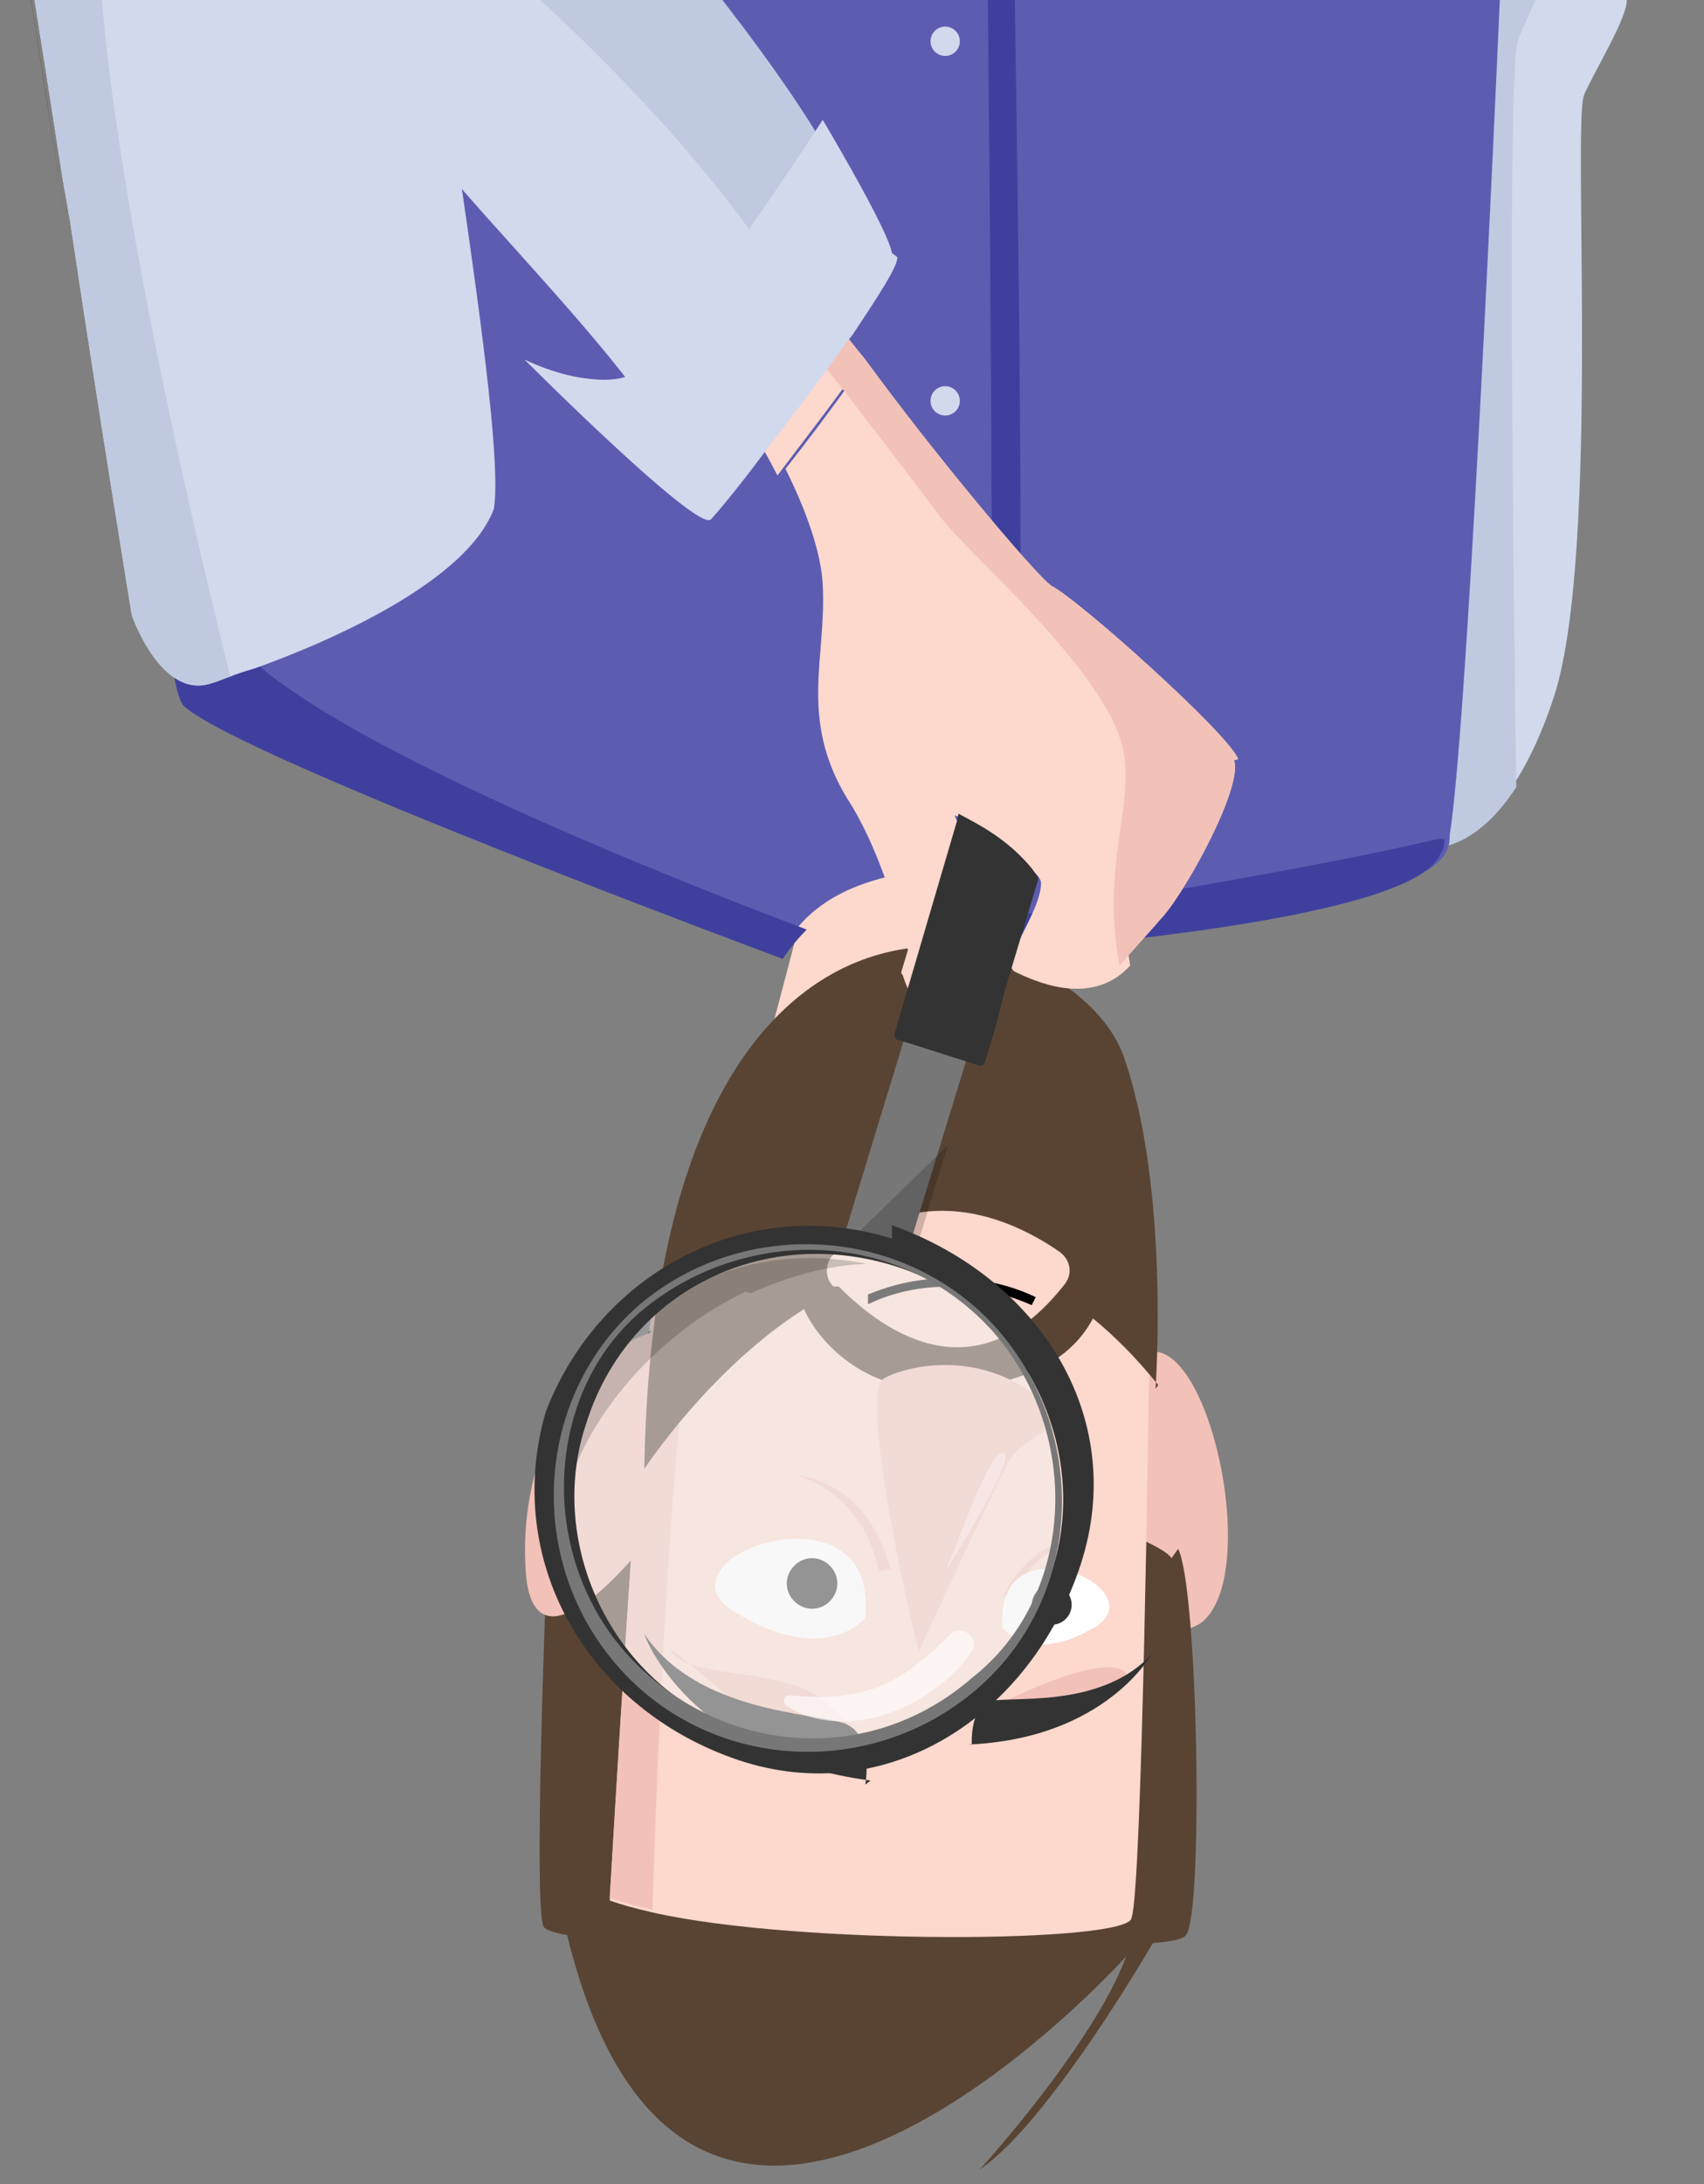 <svg width="128" height="164" fill="none" version="1.1" viewBox="0 0 128 164" xmlns="http://www.w3.org/2000/svg">
 <rect x="0" y="0" width="128" height="164" fill="#808080" stroke="none"/>
 <defs>
  <clipPath id="a">
   <rect x="-1.1e-16" y="382" width="129" height="164" fill="none" stroke="#f4bc4f" stroke-linecap="square" stroke-width=".43" style="paint-order:markers stroke fill"/>
  </clipPath>
 </defs>
 <g transform="translate(0,-382)" clip-path="url(#a)">
  <path d="m73 80s-2.5-26-4.4-28c-0.9-0.9-3.9-1.8-6.6-2.6-3-0.8-5.8-1.3-5.8-1.3l2.9 19 6.9 6.3z" fill="#fcd8cd"/>
  <path d="m66 73-4-24c-3-0.8-5.8-1.3-5.8-1.3l2.9 19z" fill="#f2c1b8"/>
  <path d="m39 64-2.2-16-14-2.9v24l5.6-1.6z" fill="#fcd8cd"/>
  <path d="m28 46-5.7-1.2v24l5.6-1.6c0-5.8 0.1-15 0.1-21z" fill="#f2c1b8"/>
  <path d="m117 247c-2.2-2.7-5-5.2-8.6-7.1-21-12-2 60-1.3 60 0.2 0 2.5 0.2 5.2 0.4 4.9 0.4 12 1 12 1s-2.5-15-1.1-18c1.1-2.6 5.2-23-5.8-37z" fill="#fcd8cd"/>
  <path d="m117 247c-2.2-2.7-5-5.2-8.6-7.1-21-12-2 60-1.3 60 0.2 0 2.5 0.2 5.2 0.4 0.6-10 1.7-26 2.8-34 0.9-5.5 1.8-13 1.9-20z" fill="#f2c1b8"/>
  <path d="m64 313 8.6-33s7-51 6.7-55-5.2-33-6.4-36-14-121-14-121l31 13s15 113 16 116 4.2 58 4.8 67-24 81-24 81l-19-17z" fill="#5c5db1"/>
  <path d="m29 285s-8-86-8.3-93c0 0-12-122-12-124 0-2.2 29-4.4 30-2.5 1.1 1.9 1.7 62 2.4 65 0.6 2.5 32 153 32 158 0.2 4.7-43-2.3-43-2.3z" fill="#5c5db1"/>
  <path d="m68 305s17 4.4 20 7.1c3.6 2.8 0 34-3.4 35-3.4 0.6-22 8.8-22 8.8l1.6-48z" fill="#cdd9db"/>
  <path d="m57 463 6.3-24 13 1.9-1 22z" fill="#fcd8cd"/>
  <path d="m83 497s2.7 10 7.3 6.8c4.6-3.8 0.2-23-4.7-20s-3.7 5.9-3.7 5.9z" fill="#f2c1b8"/>
  <path d="m88 499c-1.6-2.6-35-13-47 2.6 0 0-0.9 23-0.2 25 0.1 0.3 0.7 0.5 1.8 0.7 9.3 38 42 1.6 42 1.6-2.5 6.7-11 16-11 16 5.2-3.5 13-17 13-17 1.4-0.1 2.3-0.3 2.5-0.6 1.3-1.7 0.9-26-0.6-29z" fill="#594433"/>
  <path d="m74 546 0.2 0.1z" fill="#000"/>
  <path d="m78 472c-6.9-4.2-19 1-25 5.2-2.3 1.5-3.8 2.8-4 3.5-0.8 2.6-3.2 44-3.2 44 0.8 0.3 1.9 0.6 3.2 0.9 11 2.5 36 2.3 36 0.4 0.8-2.1 1.3-40 1.3-40s1.1-8.6-8.4-14z" fill="#fcd8cd"/>
  <path d="m53 477c-2.3 1.5-3.8 2.8-4 3.5-0.8 2.6-3.2 44-3.2 44 0.8 0.3 1.9 0.6 3.2 0.9 0.3-9 1.4-42 4-48z" fill="#f2c1b8"/>
  <path d="m87 486c-1.6-2-3.3-3.7-4.9-5-1.9 3.6-6.2 5.3-12 5.3-5.6 0-8.8-3.9-9.7-6-7.1 4.5-12 12-12 12 0.8-50 32-42 36-31 3.5 10 2.4 25 2.4 25zm-24-7.4c2.8 2.8 10 8.8 17-0.2 0.6-0.8 0.4-1.8-0.4-2.4-2.9-2-10-5.9-17 0.2-0.6 0.6-0.7 1.7 0 2.4z" fill="#594433"/>
  <path d="m48 493c0.1-3.9 0.3-7.4 0.7-11 0.1 0 0.2-0.1 0.2-0.1-0.2 2-0.6 5.9-0.9 11z" fill="#333"/>
  <path d="m69 506s5.1-11 6.6-14 6.2-2.4 1.8-5.5-9.4-1.9-11-1 1 14 2.5 20z" fill="#f2c1b8"/>
  <path d="m49 482c-0.1 0-0.2 0-0.2 0.1-6.2 2.1-9.9 10-9.3 18s8.1-1.2 8.2-1.3c0.1-2.1 0.3-4 0.4-5.9 0.3-4.9 0.7-8.8 0.9-11z" fill="#f2c1b8"/>
  <path d="m71 478c-2.7 0-4.8 0.8-5.8 1.2h-0.1 0.1v0.7c0.1 0 0.1 0 0.3-0.1 1.7-0.8 6.3-2.3 12 0.2l0.3-0.6c-2.3-1.1-4.5-1.4-6.3-1.4z" fill="#000"/>
  <path d="m76 502s1.4-4 5.7-4.4c0 0-3.9-0.6-6.3 4.2z" fill="#f2c1b8"/>
  <path d="m66 500s-0.7-5.5-6.1-7.2c0 0 5.1 0.2 7 7z" fill="#f2c1b8"/>
  <path d="m128 309s-5 1-6.8 0.6-5.2-10-5.2-10 11 5.3 12 9.7z" fill="#bfcae0"/>
  <path d="m109 303c0.5 0 16 3 19 5.7 1.5-1.1-1-8.9-1-8.9s-12-5.4-14-4.1-4.1 7.3-4.1 7.3z" fill="#d1d9ed"/>
  <path d="m123 305c-0.5-0.4-1.6-1-3-1.5-2.9-1.1-6.7-2.1-7.5-1.4-1.1 1.1-9.2 138-4.4 143 0 0 2.9 0 5.8-4.5 1-1.6 2-3.7 2.9-6.5 3.4-11 1.3-43 2.2-45 1-2.2 3.2-5.7 3.2-7.1s2.2-6.2 2.1-10c0-1.9 0.2-66-1.3-67z" fill="#d1d9ed"/>
  <path d="m120 304c-2.9-1.1-6.7-2.1-7.5-1.4-1.1 1.1-9.2 138-4.4 143 0 0 2.9 0 5.8-4.5-0.2-14-0.7-53 0.1-56 1-2.8 5.1-9.5 5.1-19 0-5.5 0.5-37 0.9-63z" fill="#bfcae0"/>
  <path d="m115 282c-1.3-1.9-28-25-28-25-1.8 32-6 58-9.6 75-0.3 1.4-0.6 2.8-0.9 4.1-0.2 0.8-0.4 1.6-0.5 2.3-0.5 2.1-0.9 4-1.4 5.7-2.4 9.3-4.1 14-4.1 14 2.6 33-0.5 82 2.8 88 0.5 0.9 0.8 2.2 1 3.4 0.1 0.4 0.1 0.9 0.2 1.3 0.2 1.3 0.2 2.4 0.2 2.4s32-2 34-7.4c0.1-0.2 0.2-0.5 0.2-1.1 2.4-15 8-160 6.8-163z" fill="#5c5db1"/>
  <path d="m108 445c-9.8 2.3-27 5.1-34 6.1 0.2 1.3 0.2 2.4 0.2 2.4s32-2 34-7.4c0.2-0.2 0.3-0.5 0.3-1.1z" fill="#3f409e"/>
  <path d="m115 282c-1.3-1.9-28-25-28-25-1.8 32-6 58-9.6 75-0.3 1.4-0.6 2.8-0.9 4.1-0.2 0.8-0.4 1.6-0.5 2.3 5-15 13-42 17-68-0.1 0 12 6.3 22 12z" fill="#15153f"/>
  <path d="m37 12c-0.6-6.5-0.1-7-10-11-6.1-2.2-11-1.9-14-0.7-4.9 1.6-7.4 4.8-7.8 5.4-0.7 1 0.5 7.1 0.5 7.1s5 0.8 11 1.4c9.4 1 22 1.5 21-2.5z" fill="#5c5db1"/>
  <path d="m12 0.93c-4.9 1.6-7.4 4.8-7.8 5.4-0.7 1 0.5 7.1 0.5 7.1s5 0.8 11 1.4c-3.8-2.7-7.6-7.3-3.7-14z" fill="#15153f"/>
  <path d="m37 12c-9.8-8-30-4.2-32 0s17 37 17 37 0.7 0.3 1.8 0.6c0 2.2-0.2 6.2-0.7 7.7 0 0 0.9 0.2 2.3 0.4 3.3 0.5 9.2 1.3 11 0.3 0 0-0.2-3.7-0.4-6.6 1.2-0.3 2-0.9 2.1-1.9 1.7-9.7-1.2-38-1.2-38z" fill="#d1d9ed"/>
  <path d="m37 12c-9.8-8-30-4.2-32 0s17 37 17 37 0.7 0.3 1.8 0.6c0 2.2-0.2 6.2-0.7 7.7 0 0 0.9 0.2 2.3 0.4 0.5-2.1 1.7-7.9 1.2-8.7-0.6-1-4.1-1.2-5-3.9s-7.7-20-7.1-26c0.7-5.1 7.4-10 22-7.8z" fill="#bfcae0"/>
  <path d="m114 21v-3.5c-4-2.8-12-2.1-20-1.4-1.4 0.1-2.8 0.5-4.3 1.2-8.1 3.3-17 13-17 13-3.2 3-18 5.8-18 5.8v3.6s5.5 1.1 6.3 1.1 12-5.5 12-5.5z" fill="#5c5db1"/>
  <path d="m89 17c-8.1 3.3-17 13-17 13-3.2 3-18 5.8-18 5.8v3c3.4-0.6 9.2-1.9 13-3.9 4.8-2.5 11-11 22-18z" fill="#15153f"/>
  <path d="m114 21s-20-12-41 12c0 0-15 5.3-19 6 0 0 0.8 9.2 1.9 12 0 0 0.5-0.9 2.1-1.2s4.4 0 8.8 2.8c0 0-3 2.9 0 4.4 1 0.5 14 7.5 16 6.5 0 0 0.9-6.6 0.7-8.9 0 0 9.4-14 14-16 0 0.1 16-2.9 16-19z" fill="#d1d9ed"/>
  <path d="m114 21s-20-12-41 12c0 0-15 5.3-19 6 0 0 0.8 9.2 1.9 12 0 0 0.5-0.9 2.1-1.2-0.7-3.1-1.1-7.1 1.1-8.1 3.8-1.8 17-2 22-8.2 5.1-6 8.8-14 32-13z" fill="#bfcae0"/>
  <path d="m73 447s1.2 0.5 3-1.7-0.6-106-0.6-106l-1.3 5.3s-8.9 57-9.1 58 8 44 8 44z" fill="#3f409e"/>
  <path d="m74 328c-0.7-37-1.7-69-3-69-0.4 0-1.8 0.4-4 1.1-15 4.8-56 16-56 16-3.8 10-1.3 154 2.8 158 4 3.8 45 19 45 19 0.6-0.9 1.2-1.6 1.8-2.2 3.9-3.7 9.1-3.1 12-4.8 1.1-0.6 1.8-1.5 1.8-3.1 0-0.4 0-1.7 0.1-3.6 0.1-14-0.2-67-1.1-112z" fill="#5c5db1"/>
  <path d="m67 261c-15 4.7-56 16-56 16-3.8 10-1.3 154 2.8 158 4 3.8 45 19 45 19 0.6-0.9 1.2-1.6 1.8-2.2-9.8-3.7-44-17-44-24-0.8-8.3 2-110 3.4-121 1.1-9.3 30-34 47-46z" fill="#3f409e"/>
  <path d="m46 312s-3-18-4.3-18-22 6.5-23 8.1-1.6 11-1.6 11 19-7.6 22-7.5c3.4 0.2 6.4 5.6 6.4 5.6z" fill="#15153f"/>
  <path d="m71 438c0.61 0 1.1 0.49 1.1 1.1s-0.49 1.1-1.1 1.1-1.1-0.49-1.1-1.1 0.49-1.1 1.1-1.1z" fill="#d1d9ed"/>
  <path d="m71 411c0.61 0 1.1 0.49 1.1 1.1s-0.49 1.1-1.1 1.1-1.1-0.49-1.1-1.1 0.49-1.1 1.1-1.1z" fill="#d1d9ed"/>
  <path d="m71 384c0.61 0 1.1 0.49 1.1 1.1s-0.49 1.1-1.1 1.1-1.1-0.49-1.1-1.1 0.49-1.1 1.1-1.1z" fill="#d1d9ed"/>
  <path d="m71 357c0.61 0 1.1 0.49 1.1 1.1s-0.49 1.1-1.1 1.1-1.1-0.49-1.1-1.1 0.49-1.1 1.1-1.1z" fill="#d1d9ed"/>
  <path d="m70 330c0.61 0 1.1 0.49 1.1 1.1s-0.49 1.1-1.1 1.1-1.1-0.49-1.1-1.1 0.49-1.1 1.1-1.1z" fill="#d1d9ed"/>
  <path d="m70 303c0.61 0 1.1 0.49 1.1 1.1s-0.49 1.1-1.1 1.1-1.1-0.49-1.1-1.1 0.49-1.1 1.1-1.1z" fill="#d1d9ed"/>
  <path d="m63 395c-6-12-29-37-35-42-0.2-0.1-0.3-0.2-0.5-0.3-0.5-0.3-1.5-1-2.9-1.8 0 0-9.8-2.7-17 1.5-3.8 2.2-6.9 6.3-7.5 14l0.1 0.3c0 0.2 0.1 0.5 0.1 0.7 1 6.6 2.7 17 4.4 28 0 0.2 0.1 0.4 0.1 0.6l0.2 1.1c0.1 0.4 0.1 0.8 0.2 1.1 2.4 16 4.7 30 4.7 30s2.2 6.4 6 5.1c0.4-0.1 0.8-0.3 1.4-0.5 0.5-0.2 1.1-0.4 1.8-0.6 5.9-2.1 16-6.6 18-12 0.5-3.1-0.8-13-2.4-24 4.7 5.4 12 13 15 18 0.6 0.6 1.1 1.2 1.5 1.7 1.4-0.1 2.8-0.5 3.6-1.4 0.5-0.6 1.3-2 2.2-4 0.9-1.9 1.8-4.3 2.7-6.6l-0.1-0.1c0.1 0 0.1-0.1 0.2-0.1 1.1-3.1 2.2-6.2 3-8.3z" fill="#d1d9ed"/>
  <path d="m63 395c-6-12-29-37-35-42-0.2-0.1-0.3-0.2-0.5-0.3-0.5-0.3-1.5-1-2.9-1.8 0 0-9.8-2.7-17 1.5-3.8 2.2-6.9 6.3-7.5 14l0.1 0.3c0 0.2 0.1 0.5 0.1 0.7 1 6.6 2.7 17 4.4 28 0 0.2 0.1 0.4 0.1 0.6l0.2 1.1c0.1 0.4 0.1 0.8 0.2 1.1 2.4 16 4.7 30 4.7 30s2.2 6.4 6 5.1c0.4-0.1 0.8-0.3 1.4-0.5-4.5-18-14-60-8-66 7.8-8 40 20 50 37 1.1-3.1 2.2-6.2 3-8.3z" fill="#bfcae0"/>
  <path d="m85 438c-1.2-6.2-12-15-14-18-0.8-1.1-3.8-5-7.1-9.3-1.6 2.2-3.3 4.5-4.9 6.5 1.6 3.2 2.7 6.4 2.8 8.7 0.3 5.5-1.8 10 1.8 16 2.7 4.1 4.1 10 5.1 13l3.3-11c-0.2-0.4-0.3-0.7-0.3-0.7 0.1 0.1 0.3 0.1 0.5 0.2 1.4 0.7 3.6 1.8 5.5 4.1 0.2 0.2 0.5 0.5 0.5 0.8 0 2.3-3.3 6.1-1.9 6.7 1.1 0.5 5.6 2.8 8.6-0.5-1.4-7.8 1-13 0.3-17z" fill="#fcd8cd"/>
  <path d="m71 444-3.3 11c0 0.1 0 0.1 0.1 0.2 0.2 0.6 0.4 1.1 0.6 1.4 0.1 0.2 0.2 0.3 0.3 0.3 0.2 0.1 0.5 0.1 0.9 0 0.3 0 0.6-0.1 0.9-0.2 0.5-0.1 0.9-0.3 1.3-0.4 0.6-0.2 1.1-0.4 1.4-0.5h0.1c1-3.2-1.4-9.5-2.3-12z" fill="#fcd8cd"/>
  <path d="m93 439c-0.6-1.8-12-12-14-13-1.2-0.8-8.9-10-14-17-1.8-2.2-3.3-4.2-4.3-5.4-0.7-0.9-1.2-1.5-1.2-1.5s-1.2 0.1-2.9 0.3h-0.2l0.1 0.1c-1.5 2.1-3 4.1-4.3 5.8 0.5 0.5 1 1.1 1.5 1.8 1.7 2.2 3.3 4.9 4.7 7.6 1.5-2 3.3-4.3 4.9-6.5 3.3 4.3 6.3 8.2 7.1 9.3 2 2.9 13 12 14 18 0.8 3.9-1.7 8.7-0.3 16 1.3-1.5 2.5-2.8 3-3.4 1.8-1.8 6.3-10 5.6-12z" fill="#fcd8cd"/>
  <path d="m93 439c-0.6-1.8-12-12-14-13-1.2-0.8-8.9-10-14-17-1.8-2.2-3.3-4.2-4.3-5.4-0.7-0.9-1.2-1.5-1.2-1.5s-1.2 0.1-2.9 0.3h-0.2l0.1 0.1c0.8 1 1.6 2.1 2.5 3.2 1.4 1.8 2.8 3.7 4.3 5.5 3.3 4.3 6.3 8.2 7.1 9.3 2 2.9 13 12 14 18 0.8 3.9-1.7 8.7-0.3 16 1.3-1.5 2.5-2.8 3-3.4 1.8-1.8 6.3-10 5.6-12z" fill="#f2c1b8"/>
  <path d="m62 398c0-1-0.1-2.2-0.4-3.7-1.2 1.8-3.1 4.6-5 7.3h-0.2l0.1 0.1c-1.5 2.1-3 4.1-4.3 5.8s-2.4 2.9-3.1 3.3c-1 0.7-2.5 0.7-3.9 0.5l0.8 1.6s3.8-1.2 7.6-3.6c0.1 0 0.1-0.1 0.2-0.1 1.8-1.1 3.6-2.5 5.1-4.2 0.1-0.1 0.2-0.2 0.3-0.4 0.1-0.1 0.1-0.2 0.2-0.3 0.4-0.5 0.8-1.1 1.1-1.6 0.9-1.3 1.5-2.9 1.5-4.7z" fill="#d1d9ed"/>
  <path d="m62 398c0-1-0.1-2.2-0.4-3.7-1.2 1.8-3.1 4.6-5 7.3h-0.2l0.1 0.1c-1.5 2.1-3 4.1-4.3 5.8s-2.4 2.9-3.1 3.3c-1 0.7-2.5 0.7-3.9 0.5l0.8 1.6s3.8-1.2 7.6-3.6c0.1 0 0.1-0.1 0.2-0.1 1.8-1.1 3.6-2.5 5.1-4.2 0.1-0.1 0.2-0.2 0.3-0.4 0.1-0.1 0.1-0.2 0.2-0.3 0.4-0.5 0.8-1.1 1.1-1.6 0.9-1.3 1.5-2.9 1.5-4.7z" fill="#333"/>
  <path d="m67 401c-0.3-1.8-5.2-10-5.2-10s-0.6 0.9-1.5 2.3c-1.2 1.8-3.1 4.6-5 7.3 0 0.1-0.1 0.1-0.1 0.2-1.5 2.1-3 4.1-4.3 5.8s-2.4 2.9-3.1 3.3c-1 0.7-2.5 0.7-3.9 0.5-2.3-0.3-4.5-1.4-4.5-1.4 0.2 0.2 13 13 14 12 0.3-0.3 2-2.3 4-5 1.5-2 3.3-4.3 4.9-6.5 0.6-0.8 1.1-1.6 1.7-2.3 2-3 3.5-5.3 3.4-5.9z" fill="#d1d9ed"/>
  <path d="m65 514s-1.3-4.1-5.2-5.4-7.9-0.8-9.3-2.5c-1.4-1.6 6.9 5.6 6.9 5.6z" fill="#f2c1b8"/>
  <path d="m65 516s0.7-3.8-1.6-4.6-11-0.8-15-6.7c0 0.1 3.3 9.2 17 11z" fill="#333"/>
  <path d="m71 500s5.4-8.4 4.4-8.9c-1-0.4-3.2 6.2-4.4 8.9z" fill="#fbddda"/>
  <path d="m55 499c2.7-1.9 8.5-2.5 9.8 1.7 0.2 0.8 0.3 1.7 0.2 2.8 0 0-3 3.7-9.7-0.4-2.3-1.3-1.8-2.9-0.3-4.1z" fill="#fff"/>
  <path d="m61 499c1 0 1.9 0.85 1.9 1.9 0 1-0.85 1.9-1.9 1.9-1 0-1.9-0.85-1.9-1.9 0-1 0.85-1.9 1.9-1.9z" fill="#333"/>
  <path d="m76 501c2.3-2.9 8.6 0 7.1 2.4-0.2 0.3-0.5 0.6-0.9 0.8-4.9 2.9-6.9 0-6.9 0-0.1-1.5 0.2-2.5 0.7-3.2z" fill="#fff"/>
  <path d="m79 501c0.83 0 1.5 0.67 1.5 1.5s-0.67 1.5-1.5 1.5-1.5-0.67-1.5-1.5 0.67-1.5 1.5-1.5z" fill="#333"/>
  <path d="m75 510s7.1-3.7 9.3-2.6c2.3 1.2-8.7 2.6-9.3 2.6z" fill="#f2c1b8"/>
  <path d="m73 513s-0.2-3 1.6-3.3 8.4 0.5 12-3.6c0-0.1-3.4 6.5-14 6.9z" fill="#333"/>
  <path d="m0 367c1.1 7.1 3.1 20 5 32z" fill="#333"/>
  <path d="m74 457-4.7-1.5-5.8 19 4.7 1.4z" fill="#777"/>
  <path d="m64 475 7.2-7-2.6 8.5c0.1 0-2.5-1.1-4.6-1.5z" fill="#000" opacity=".18"/>
  <path d="m75 482c7 8 6.2 20-1.7 27-7.9 6.9-20 6-27-2s-6.2-20 1.7-27c7.9-6.9 20-6 27 2z" fill="#f2f2f2" opacity=".51"/>
  <path d="m56 479c-3.2 1.5-6 3.7-8.4 6.3-2.3 2.6-4.3 5.7-5.1 9.1-0.3 1.4-0.5 2.8-0.4 4.3-0.9-4.8 0-9.8 3-14 4.5-6.5 12-9.4 20-7.8-3 0.1-6 1-8.7 2.2z" fill="#000" opacity=".18"/>
  <path d="m78 448c-0.1-0.3-0.3-0.5-0.5-0.8-1.9-2.3-4.2-3.4-5.5-4.1l-0.1 0.5-4.7 16c-0.1 0.2 0.1 0.5 0.3 0.5l1 0.3 4.7 1.5 0.3 0.1c0.2 0.1 0.5-0.1 0.5-0.3l0.8-2.6 0.7-2.8z" fill="#333"/>
  <path d="m67 475c-11-3.4-22 2.6-26 13-3.2 11 2.9 22 14 26s22-2.7 26-14-2.8-22-14-26zm-11 37c-9.9-3-15-14-12-23 3-9.8 13-15 23-12s15 14 12 23c-2.9 9.8-13 15-23 12z" fill="#333"/>
  <path d="m73 506c-1.6 2.3-4.1 4-6.7 4.8-2.3 0.7-5.1 0.7-7.2-0.7-0.3-0.2-0.3-0.8 0.2-0.8 2.1 0.2 4.2 0.2 6.3-0.5 2.3-0.8 4.1-2.4 5.8-4.1 0.8-0.8 2.3 0.3 1.6 1.3z" fill="#fff" opacity=".61"/>
  <path d="m48 480c-7.8 6.8-8.6 19-1.7 27s19 8.7 27 1.9 8.6-19 1.7-27c-6.8-7.8-19-8.7-27-1.9zm25 28c-7.7 6.7-19 5.9-26-1.9-6.8-7.7-6-20 1.6-26s19-5.9 26 1.9c6.8 7.8 6.1 20-1.6 26z" fill="#777"/>
 </g>
</svg>
